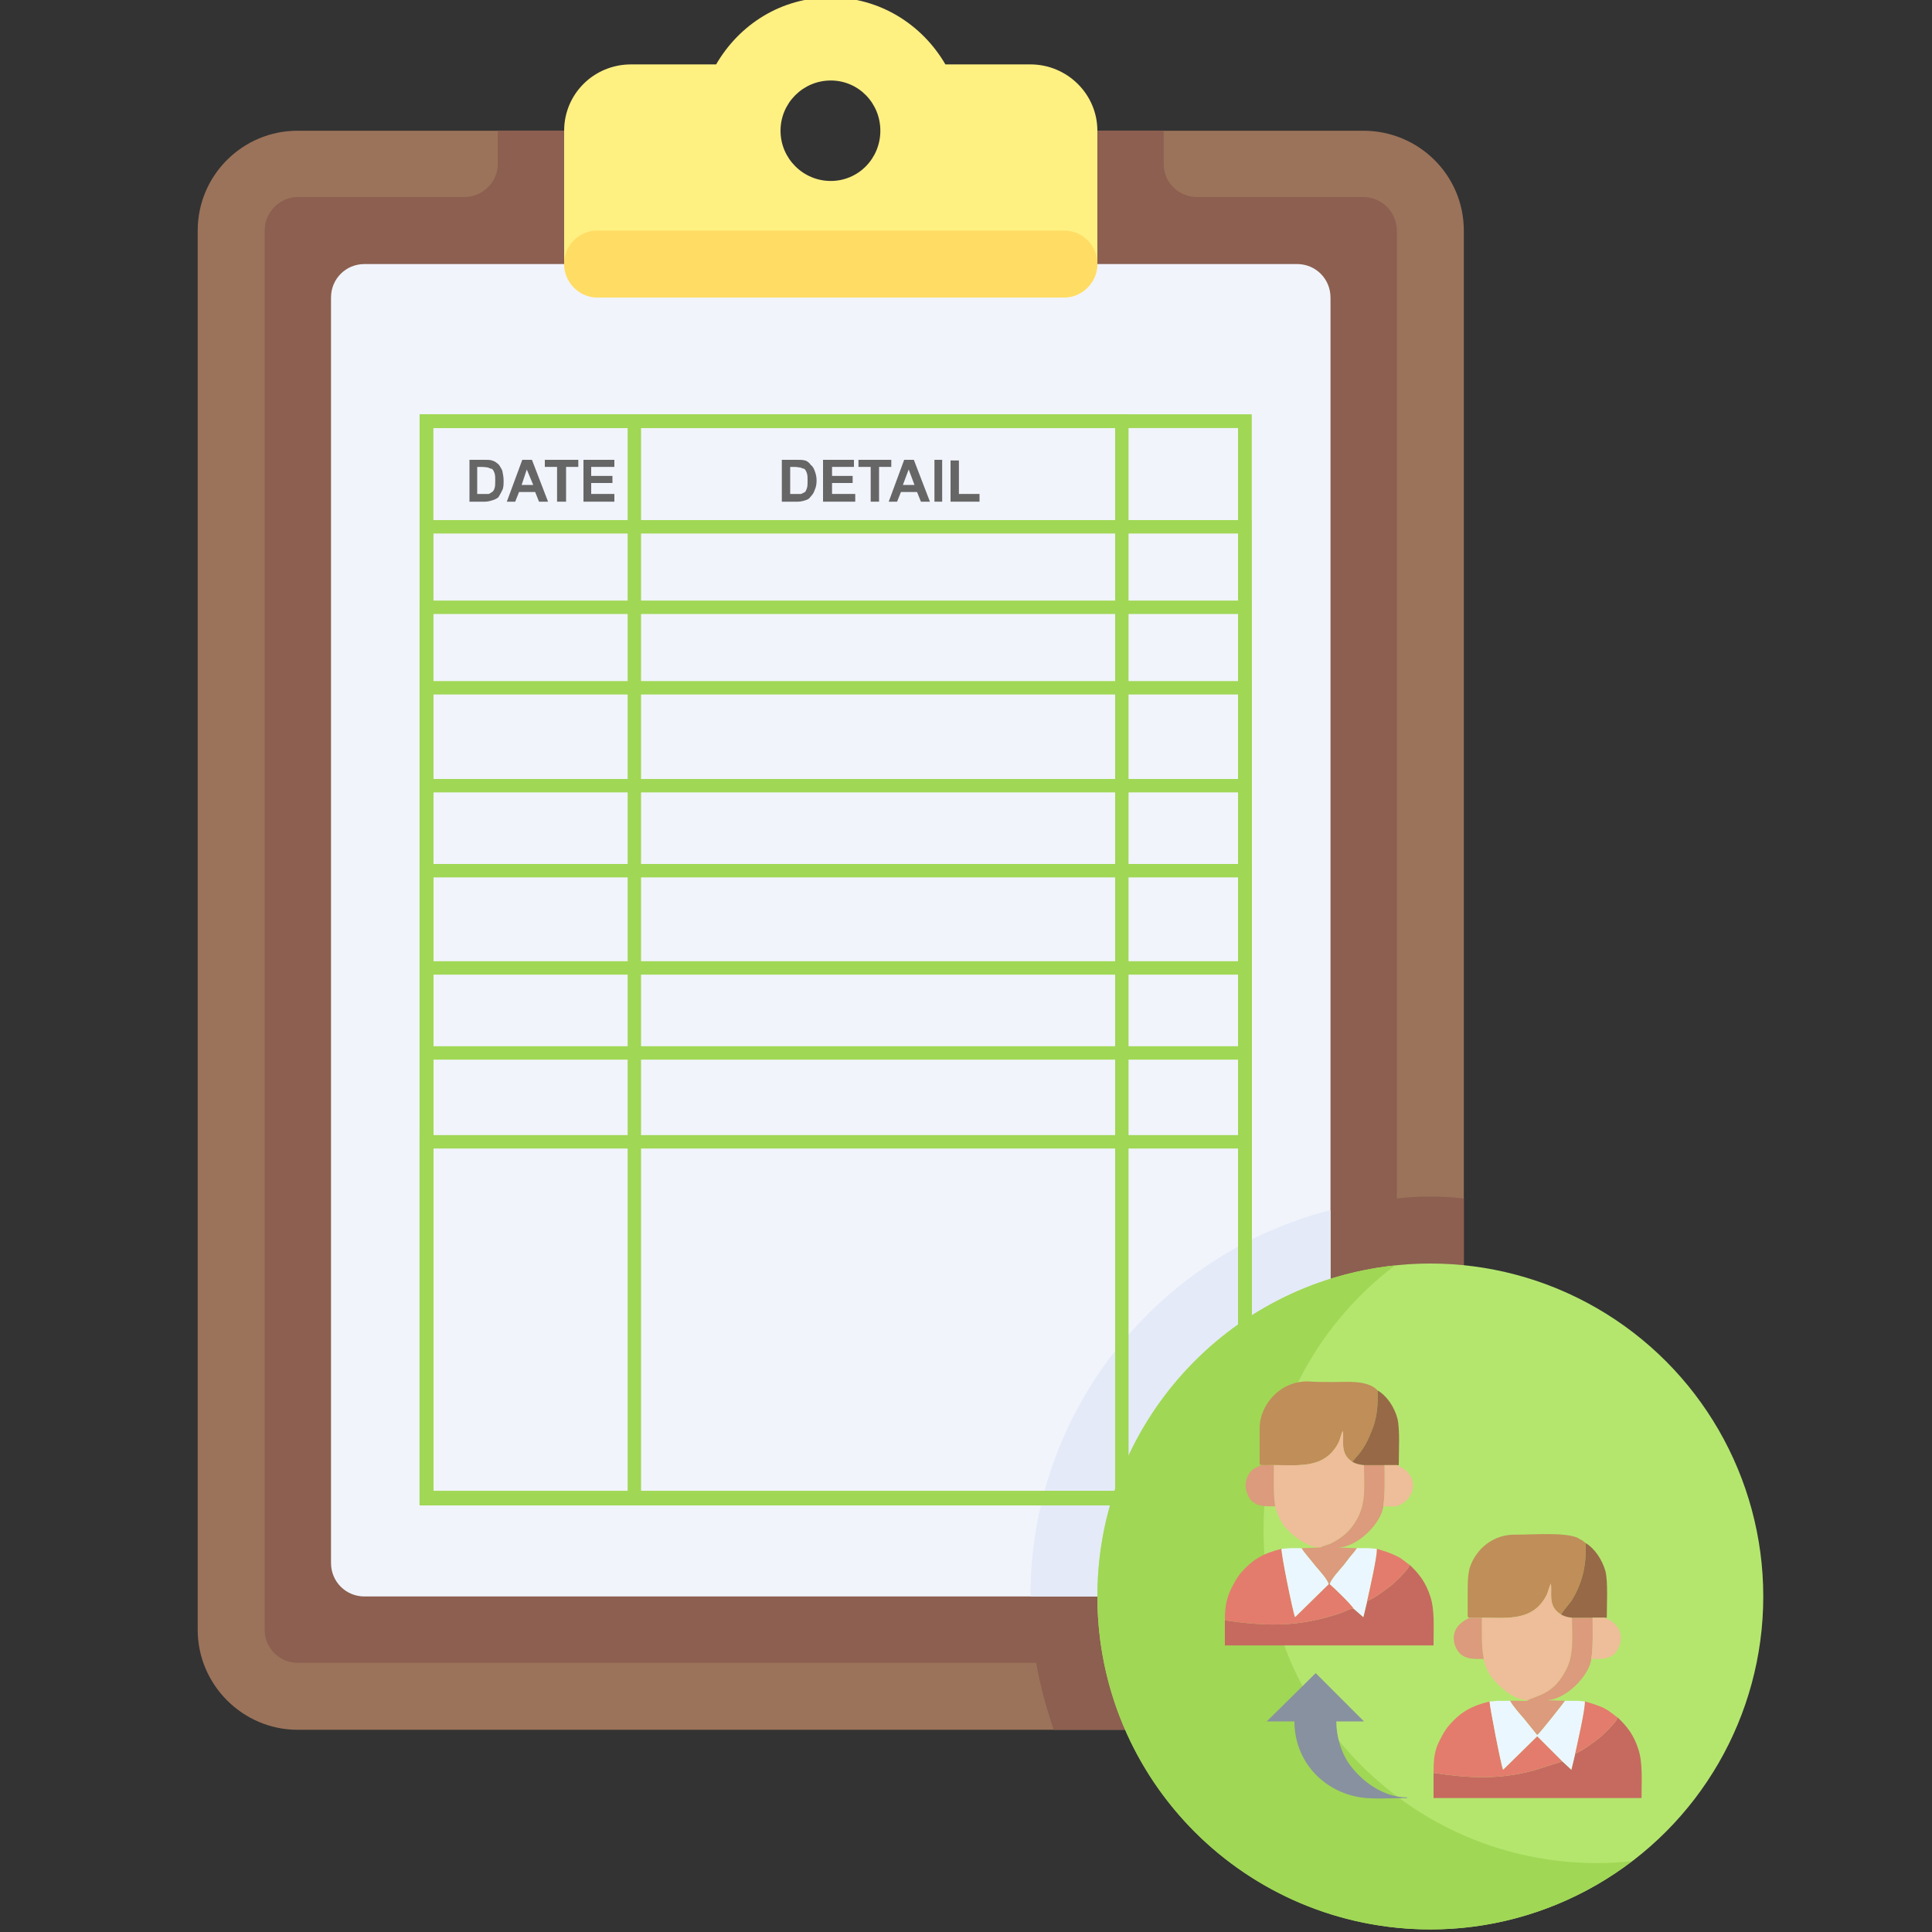 <?xml version="1.0" encoding="UTF-8"?>
<!DOCTYPE svg PUBLIC "-//W3C//DTD SVG 1.1//EN" "http://www.w3.org/Graphics/SVG/1.1/DTD/svg11.dtd">
<!-- Creator: CorelDRAW X7 -->
<svg xmlns="http://www.w3.org/2000/svg" xml:space="preserve" width="3in" height="3in" version="1.1" style="shape-rendering:geometricPrecision; text-rendering:geometricPrecision; image-rendering:optimizeQuality; fill-rule:evenodd; clip-rule:evenodd"
viewBox="0 0 3000 3000"
 xmlns:xlink="http://www.w3.org/1999/xlink"
 enable-background="new 0 0 64 64">
 <rect x="0" y="0" width="3000" height="3000" fill="#333333" stroke="none"/>
 <defs>
  <style type="text/css">
   <![CDATA[
    .str0 {stroke:#A0D755;stroke-width:20.831}
    .fil8 {fill:none}
    .fil13 {fill:#88919F}
    .fil1 {fill:#8C5F50}
    .fil17 {fill:#976947}
    .fil0 {fill:#9B735A}
    .fil7 {fill:#A0D755}
    .fil6 {fill:#B4E66E}
    .fil10 {fill:#C08E59}
    .fil11 {fill:#C66A60}
    .fil16 {fill:#DB9B7C}
    .fil14 {fill:#E37C6D}
    .fil3 {fill:#E4EAF8}
    .fil15 {fill:#EBF7FE}
    .fil12 {fill:#EEBD99}
    .fil2 {fill:#F1F4FB}
    .fil5 {fill:#FFDC64}
    .fil4 {fill:#FFF082}
    .fil9 {fill:#666666;fill-rule:nonzero}
   ]]>
  </style>
 </defs>
 <g id="Layer_x0020_1">
  <g id="_835143904">
   <path class="fil0" d="M2117 203l-724 0c0,57 -46,103 -103,103 -57,0 -104,-46 -104,-103l-724 0c-85,0 -155,69 -155,155l0 2173c0,85 70,155 155,155l1655 0c86,0 156,-70 156,-155l0 -2173c0,-86 -70,-155 -156,-155z"/>
   <path class="fil1" d="M2221 1858c-18,0 -35,1 -52,3l0 -1503c0,-28 -23,-52 -52,-52l-258 0c-29,0 -52,-23 -52,-51l0 -52 -414 0c0,57 -46,103 -103,103 -57,0 -104,-46 -104,-103l-413 0 0 52c0,28 -24,51 -52,51l-259 0c-28,0 -51,24 -51,52l0 2173c0,28 23,51 51,51l1147 0c6,36 16,70 27,104l481 0c86,0 156,-70 156,-155l0 -670c-17,-2 -35,-3 -52,-3z"/>
   <path class="fil2" d="M2014 2479l-1448 0c-29,0 -52,-23 -52,-52l0 -1965c0,-29 23,-52 52,-52l1448 0c29,0 52,23 52,52l0 1965c0,29 -23,52 -52,52z"/>
   <path class="fil3" d="M2066 2427l0 -548c-268,69 -466,311 -466,600l414 0c29,0 52,-23 52,-52z"/>
   <path class="fil4" d="M1600 100l-132 0c-36,-62 -102,-104 -178,-104 -77,0 -142,42 -178,104l-132 0c-58,0 -104,46 -104,103l0 207c0,28 23,52 52,52l724 0c29,0 52,-24 52,-52l0 -207c0,-57 -47,-103 -104,-103zm-310 181c-43,0 -78,-35 -78,-78 0,-43 35,-78 78,-78 43,0 77,35 77,78 0,43 -34,78 -77,78z"/>
   <path class="fil5" d="M928 462l724 0c29,0 52,-24 52,-52l0 0c0,-29 -23,-52 -52,-52l-724 0c-29,0 -52,23 -52,52l0 0c0,28 23,52 52,52z"/>
   <circle class="fil6" cx="2221" cy="2479" r="517"/>
   <path class="fil7" d="M2480 2893c-286,0 -518,-232 -518,-518 0,-167 80,-316 204,-410 -260,27 -462,247 -462,514 0,286 231,517 517,517 118,0 226,-40 313,-106 -18,2 -36,3 -54,3z"/>
   <rect class="fil8 str0" x="662" y="654" width="1271" height="1673"/>
   <rect class="fil8 str0" x="662" y="654" width="323" height="1673"/>
   <rect class="fil8 str0" x="662" y="654" width="1080" height="1673"/>
   <rect class="fil8 str0" x="662" y="818" width="1271" height="1508"/>
   <rect class="fil8 str0" x="662" y="654" width="1271" height="1673"/>
   <rect class="fil8 str0" x="662" y="943" width="1271" height="1383"/>
   <rect class="fil8 str0" x="662" y="1068" width="1271" height="1258"/>
   <rect class="fil8 str0" x="662" y="1220" width="1271" height="1106"/>
   <rect class="fil8 str0" x="662" y="1352" width="1271" height="975"/>
   <rect class="fil8 str0" x="662" y="1503" width="1271" height="823"/>
   <rect class="fil8 str0" x="662" y="1635" width="1271" height="691"/>
   <rect class="fil8 str0" x="662" y="1773" width="1271" height="553"/>
   <path class="fil9" d="M729 714l24 0c4,0 8,0 11,1 4,1 8,4 11,7 1,2 4,6 5,9 1,5 2,10 2,15 0,6 0,11 -2,15 -2,4 -4,8 -6,11 -2,2 -6,4 -10,5 -3,1 -7,2 -11,2l-24 0 0 -65zm12 11l0 42 10 0c4,0 6,0 8,0 2,-1 4,-2 5,-3 2,-1 3,-3 4,-6 1,-3 1,-7 1,-12 0,-4 0,-8 -1,-11 -1,-3 -2,-5 -4,-7 -2,0 -4,-1 -6,-2 -1,0 -5,-1 -11,-1l-6 0z"/>
   <path id="_1" class="fil9" d="M851 779l-14 0 -6 -15 -25 0 -6 15 -13 0 24 -65 15 0 25 65zm-23 -26l-10 -24 -8 24 18 0z"/>
   <polygon id="_2" class="fil9" points="865,779 865,725 846,725 846,714 898,714 898,725 879,725 879,779 "/>
   <polygon id="_3" class="fil9" points="906,779 906,714 954,714 954,725 918,725 918,739 951,739 951,750 918,750 918,767 954,767 954,779 "/>
   <path id="_4" class="fil9" d="M1214 714l24 0c4,0 9,0 12,1 4,1 7,4 9,7 3,2 5,6 6,9 2,5 3,10 3,15 0,6 -1,11 -3,15 -1,4 -4,8 -7,11 -1,2 -4,4 -8,5 -3,1 -7,2 -11,2l-25 0 0 -65zm13 11l0 42 10 0c3,0 5,0 7,0 2,-1 4,-2 6,-3 1,-1 2,-3 3,-6 1,-3 1,-7 1,-12 0,-4 0,-8 -1,-11 -1,-3 -2,-5 -4,-7 -1,0 -4,-1 -6,-2 -2,0 -5,-1 -10,-1l-6 0z"/>
   <polygon id="_5" class="fil9" points="1278,779 1278,714 1326,714 1326,725 1292,725 1292,739 1324,739 1324,750 1292,750 1292,767 1328,767 1328,779 "/>
   <polygon id="_6" class="fil9" points="1352,779 1352,725 1333,725 1333,714 1384,714 1384,725 1365,725 1365,779 "/>
   <path id="_7" class="fil9" d="M1444 779l-14 0 -6 -15 -25 0 -6 15 -13 0 24 -65 15 0 25 65zm-24 -26l-9 -24 -9 24 18 0z"/>
   <polygon id="_8" class="fil9" points="1451,779 1451,714 1463,714 1463,779 "/>
   <polygon id="_9" class="fil9" points="1476,779 1476,715 1489,715 1489,767 1521,767 1521,779 "/>
   <g>
    <path class="fil10" d="M2282 2512l19 0c37,0 73,5 95,-26 8,-11 7,-15 12,-27 3,13 -6,35 16,48 2,-4 9,-12 16,-21 17,-27 24,-57 22,-90l-5 -4c-2,-1 -4,-2 -7,-4 -20,-9 -68,-5 -96,-5 -34,-1 -62,21 -72,52 -3,13 -3,22 -3,38l0 31c0,6 -1,7 3,8z"/>
    <path class="fil10" d="M1959 2275l19 0c37,0 73,5 95,-26 8,-11 7,-15 12,-27 3,13 -6,35 15,48 5,-8 17,-15 29,-46 9,-20 11,-41 10,-65 -1,-1 0,0 -2,-2 -16,-14 -45,-11 -66,-11 -14,0 -27,0 -41,-1 -33,0 -61,22 -71,53 -4,13 -3,22 -3,38l0 31c0,6 -1,7 3,8z"/>
    <path class="fil11" d="M2123 2486l-6 25 -15 -13c-5,-1 -15,5 -21,7 -63,21 -112,21 -179,11l0 39 324 0c0,-27 2,-55 -5,-76 -7,-22 -18,-36 -32,-49 -2,6 -10,13 -14,18 -4,4 -10,10 -15,14 -8,6 -26,20 -37,24z"/>
    <path class="fil11" d="M2446 2723l-6 25 -14 -13 -44 14c-55,15 -102,12 -156,4l0 39 323 0c0,-27 2,-55 -5,-76 -7,-22 -18,-36 -32,-49 -2,6 -10,13 -14,18 -4,4 -10,10 -15,14 -8,6 -26,20 -37,24z"/>
    <path class="fil12" d="M2301 2512c0,22 -1,43 3,64 1,10 9,26 16,33 13,15 33,31 53,31 12,-7 37,-8 56,-42 16,-26 12,-53 12,-86 -8,-1 -11,-2 -17,-5 -22,-13 -13,-35 -16,-48 -5,12 -4,16 -12,27 -22,31 -58,26 -95,26z"/>
    <path class="fil12" d="M1978 2275c0,22 -1,43 2,64 2,10 10,26 16,33 2,2 3,2 4,4l3 3c0,0 0,1 1,1 11,10 29,23 46,23 5,-3 13,-4 18,-7 16,-8 29,-19 38,-35 16,-27 12,-53 12,-86 -9,-1 -12,-2 -18,-5 -21,-13 -12,-35 -15,-48 -5,12 -4,16 -12,27 -22,31 -58,26 -95,26z"/>
    <path class="fil13" d="M1967 2673l43 0c0,61 44,109 103,118 17,3 53,1 72,1l0 -1c-36,0 -70,-24 -90,-52 -12,-17 -20,-42 -20,-66l43 0 -75 -75 -76 75z"/>
    <path class="fil14" d="M2226 2753c54,8 101,11 156,-4l44 -14 -39 -39 -53 52c-3,-6 -21,-99 -21,-106 -29,7 -45,17 -62,36 -8,9 -14,21 -19,32 -5,13 -6,24 -6,43z"/>
    <path class="fil14" d="M1902 2516c67,10 116,10 179,-11 6,-2 16,-8 21,-7 -2,-5 -33,-35 -37,-38l-2 0 -52 51c-3,-6 -22,-99 -21,-106 -29,7 -45,17 -62,36 -8,9 -14,21 -19,32 -5,13 -7,24 -7,43z"/>
    <path class="fil15" d="M2313 2642c0,7 18,100 21,106l53 -52 39 39 14 13 6 -25c3,-14 16,-70 15,-81 -5,0 -7,-1 -14,-1 -6,0 -12,0 -17,0 -2,3 -38,49 -43,53l-21 -26c-7,-8 -16,-18 -21,-27 -6,0 -11,0 -17,0 -8,0 -9,1 -15,1z"/>
    <path class="fil16" d="M2050 2403c0,0 0,0 -1,0l-28 1c4,7 15,19 21,27 5,6 20,22 21,29l2 0c1,-7 16,-23 21,-29 4,-5 7,-9 10,-13 4,-5 8,-9 11,-14l-30 -1c31,0 68,-38 71,-64 3,-21 2,-42 2,-64l-32 0c0,33 4,59 -12,86 -9,16 -22,27 -38,35 -5,3 -13,4 -18,7z"/>
    <path class="fil16" d="M2373 2640c-2,2 -9,1 -13,1 -5,0 -10,0 -15,0 5,9 14,19 21,27l21 26c5,-4 41,-50 43,-53l-29 -1c30,0 67,-38 70,-64 3,-21 2,-42 2,-64l-32 0c0,33 4,60 -12,86 -19,34 -44,35 -56,42z"/>
    <path class="fil17" d="M2424 2507c6,3 9,4 17,5l32 0 19 0 3 0c0,-21 2,-55 -2,-72 -5,-18 -17,-36 -31,-44 2,33 -5,63 -22,90 -7,9 -14,17 -16,21z"/>
    <path class="fil17" d="M2100 2270c6,3 9,4 18,5l32 0 19 0 3 0c0,-21 2,-55 -2,-72 -5,-19 -17,-36 -31,-44 1,24 -1,45 -10,65 -12,31 -24,38 -29,46z"/>
    <path class="fil15" d="M1990 2405c-1,7 18,100 21,106l52 -51c-1,-7 -16,-23 -21,-29 -6,-8 -17,-20 -21,-27 -5,0 -11,0 -16,0 -8,0 -10,1 -15,1z"/>
    <path class="fil15" d="M2065 2460c4,3 35,33 37,38l15 13 6 -25c3,-14 16,-70 15,-81 -5,0 -7,-1 -15,-1 -5,0 -11,0 -16,0 -3,5 -7,9 -11,14 -3,4 -6,8 -10,13 -5,6 -20,22 -21,29z"/>
    <path class="fil14" d="M2446 2723c11,-4 29,-18 37,-24 5,-4 11,-10 15,-14 4,-5 12,-12 14,-18 -5,-3 -6,-5 -11,-8 -3,-3 -8,-5 -11,-7 -9,-4 -18,-7 -29,-10 1,11 -12,67 -15,81z"/>
    <path class="fil14" d="M2123 2486c11,-4 29,-18 37,-24 5,-4 11,-10 15,-14 4,-5 12,-12 14,-18 -5,-3 -6,-5 -11,-8 -3,-3 -8,-5 -12,-7 -8,-4 -18,-7 -28,-10 1,11 -12,67 -15,81z"/>
    <path class="fil12" d="M2471 2576c16,0 37,2 44,-22 6,-19 -4,-33 -19,-40 -1,0 -2,-1 -2,-1l-2 -1 -19 0c0,22 1,43 -2,64z"/>
    <path class="fil12" d="M2148 2339c14,0 20,2 29,-4 20,-11 27,-43 -4,-58l-4 -2 -19 0c0,22 1,43 -2,64z"/>
    <path class="fil16" d="M2304 2576c-4,-21 -3,-42 -3,-64l-19 0 -2 1c-16,8 -27,21 -21,41 8,24 28,22 45,22z"/>
    <path class="fil16" d="M1980 2339c-3,-21 -2,-42 -2,-64l-19 0c0,0 -1,0 -1,0l-10 5c-11,7 -17,23 -12,37 7,24 28,22 44,22z"/>
   </g>
  </g>
 </g>
</svg>
